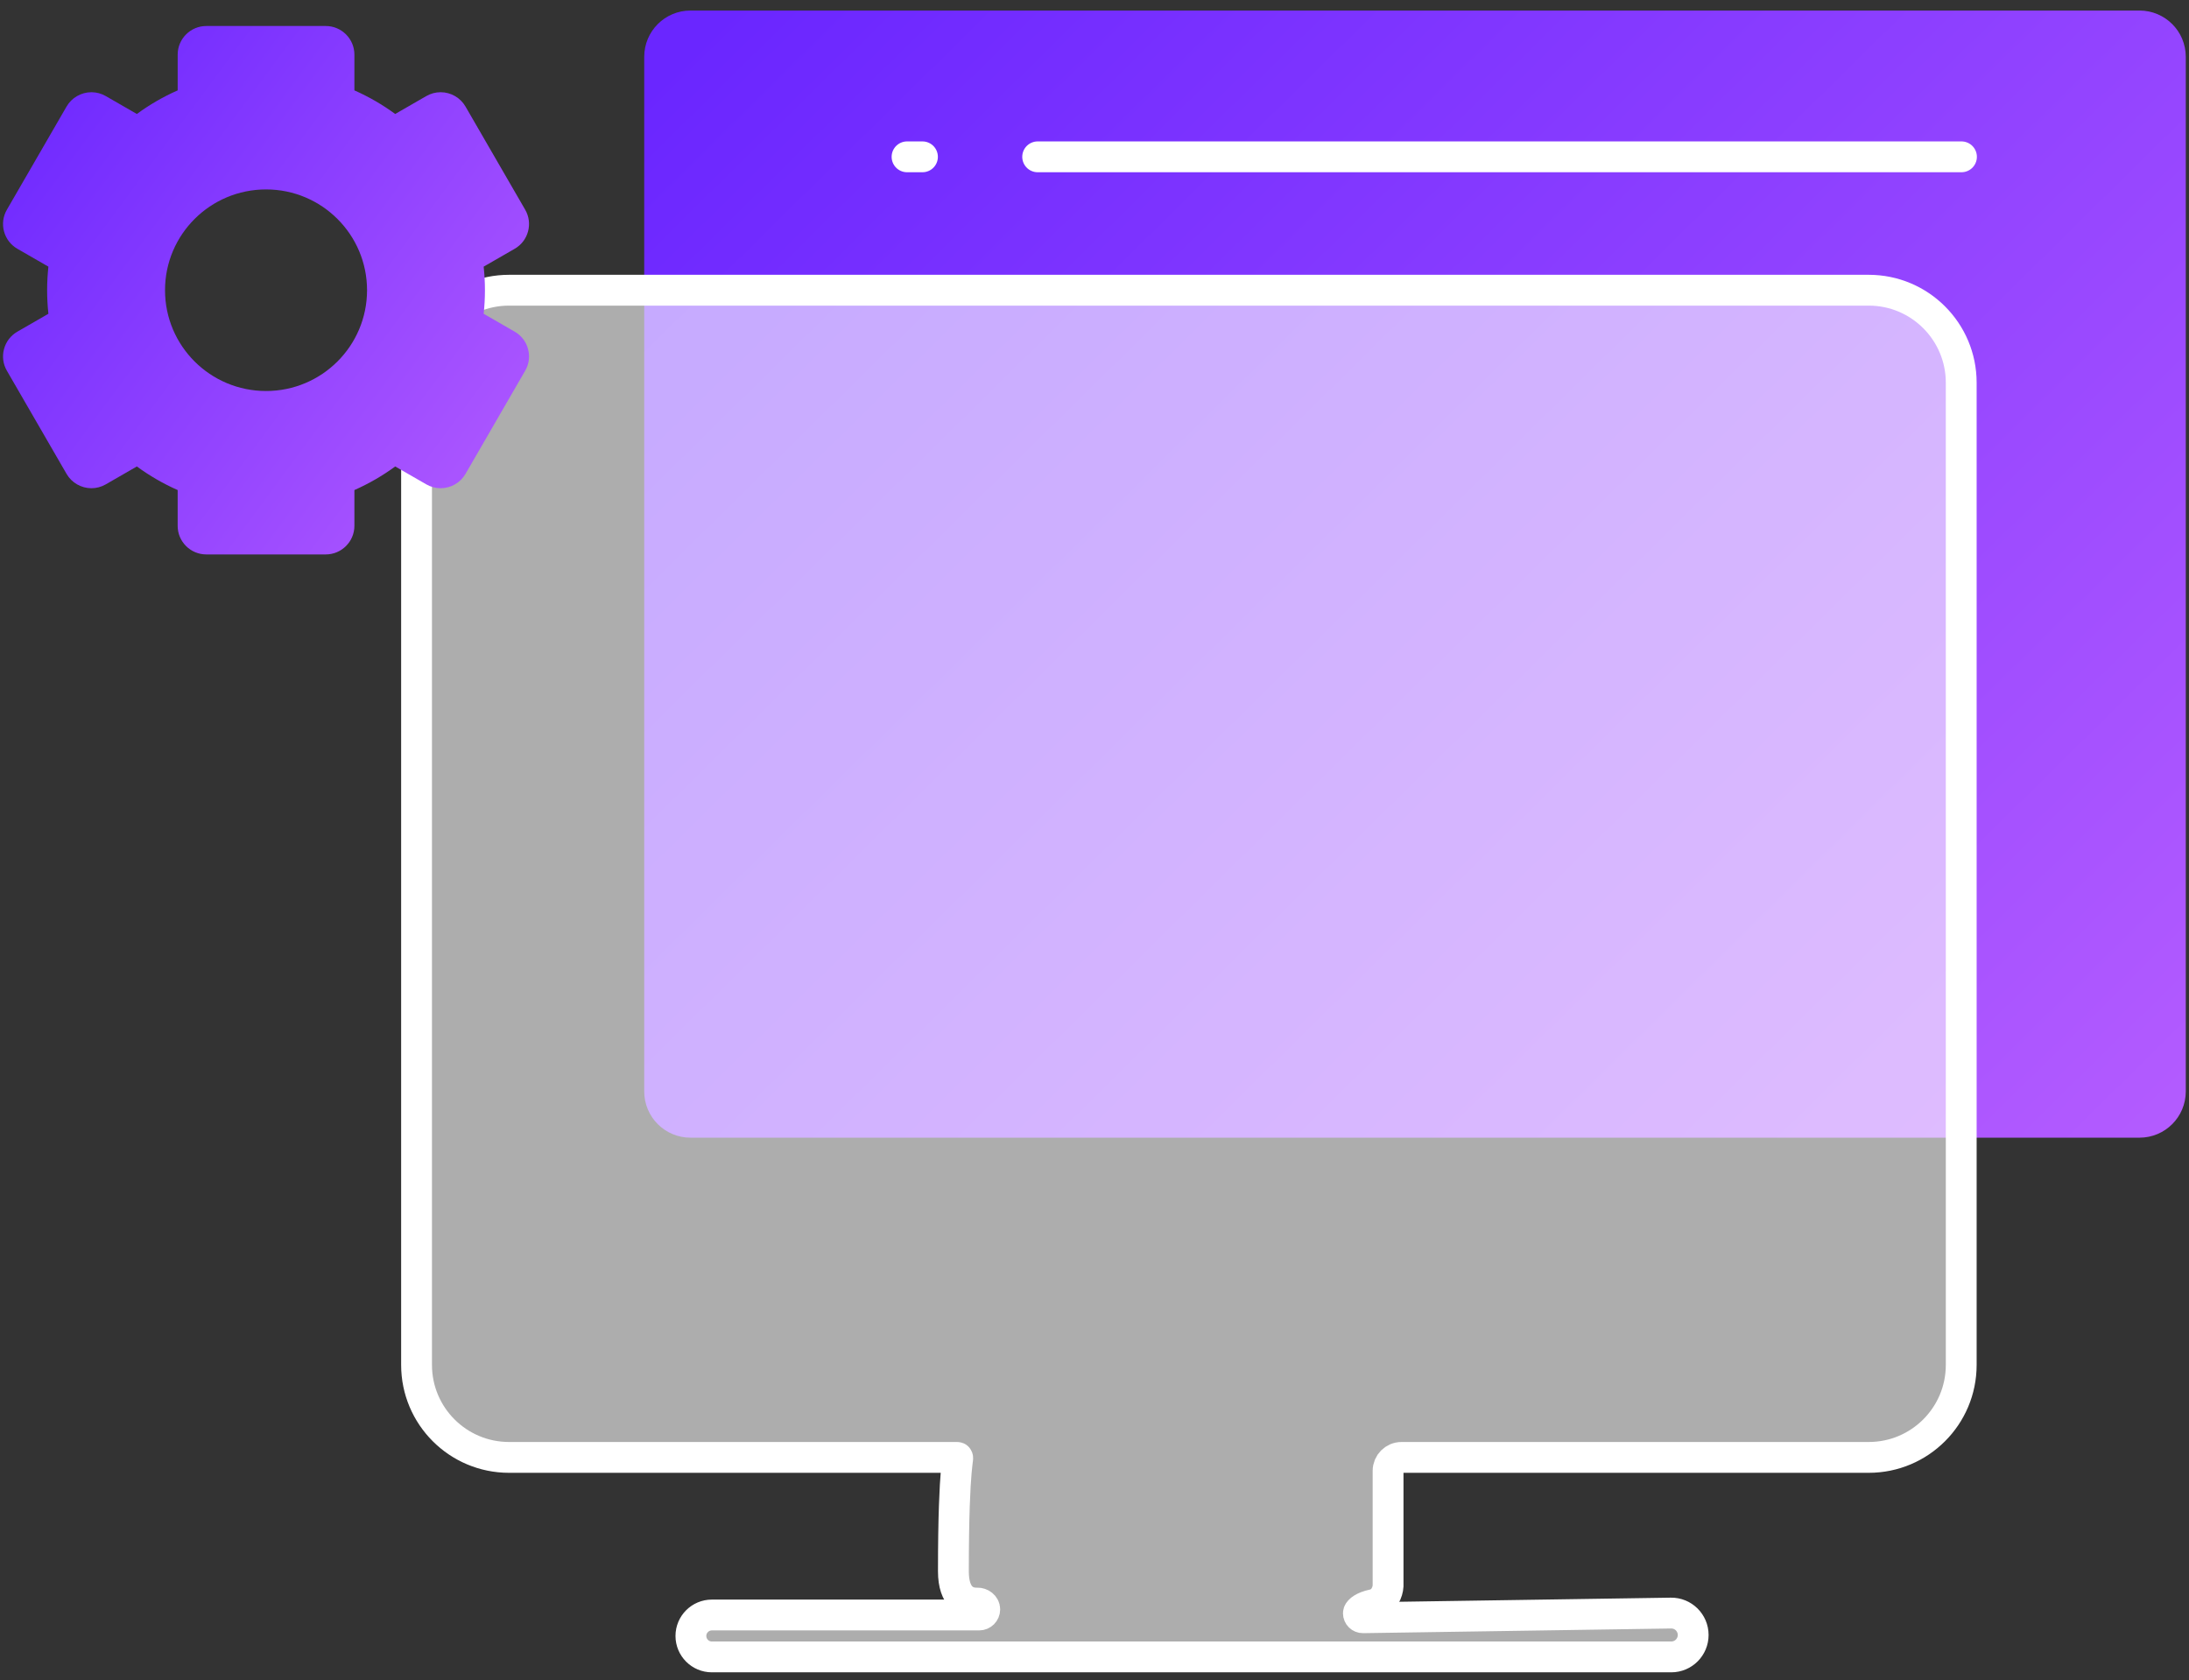 <svg width="142" height="109" viewBox="0 0 142 109" fill="none" xmlns="http://www.w3.org/2000/svg">
<rect x="0" y="0" width="142" height="109" fill="#333333" stroke="none"/>
<path d="M41.791 70.813V3.684C41.791 2.027 43.134 0.684 44.791 0.684H138.791C140.448 0.684 141.791 2.027 141.791 3.684V70.813C141.791 72.47 140.448 73.813 138.791 73.813H44.791C43.134 73.813 41.791 72.47 41.791 70.813Z" fill="url(#paint0_linear_656_554)"/>
<path d="M46.178 107.501H108.415C109.2 107.501 109.836 106.864 109.836 106.079C109.836 105.285 109.187 104.645 108.393 104.657L88.414 104.96C88.252 104.963 88.119 104.832 88.119 104.67C88.119 104.652 88.121 104.634 88.127 104.617C88.174 104.493 88.413 104.251 89.084 104.107C89.804 103.953 90.024 103.243 90.044 102.907V95.429C90.044 94.947 90.435 94.557 90.916 94.557H121.224C124.538 94.557 127.224 91.871 127.224 88.557V24.829C127.224 21.516 124.538 18.829 121.224 18.829H33.022C29.708 18.829 27.022 21.516 27.022 24.829V88.557C27.022 91.871 29.708 94.557 33.022 94.557H62.085C62.255 94.557 61.847 94.62 61.847 101.955C61.847 103.66 62.709 104.03 63.395 104.007C63.64 103.999 63.881 104.174 63.881 104.419C63.881 104.62 63.718 104.782 63.517 104.782H46.178C45.427 104.782 44.819 105.391 44.819 106.141C44.819 106.892 45.427 107.501 46.178 107.501Z" fill="white" fill-opacity="0.6" stroke="white" stroke-width="2"/>
<path d="M67.313 10.175H127.24" stroke="white" stroke-width="2" stroke-linecap="round"/>
<path d="M58.84 10.175H59.84" stroke="white" stroke-width="2" stroke-linecap="round"/>
<path d="M33.388 21.518L31.375 20.358C31.43 19.856 31.458 19.346 31.458 18.829C31.458 18.313 31.43 17.803 31.375 17.3L33.388 16.141C33.818 15.893 34.126 15.492 34.254 15.014C34.383 14.535 34.317 14.034 34.068 13.605L30.196 6.911C29.865 6.338 29.247 5.983 28.584 5.983C28.259 5.983 27.939 6.069 27.656 6.232L25.637 7.395C24.817 6.794 23.93 6.279 22.99 5.864V3.543C22.99 2.519 22.155 1.687 21.13 1.687H13.385C12.36 1.687 11.526 2.519 11.526 3.543V5.864C10.585 6.279 9.698 6.794 8.878 7.395L6.859 6.232C6.577 6.069 6.256 5.983 5.931 5.983C5.268 5.983 4.65 6.338 4.319 6.911L0.447 13.605C0.198 14.034 0.132 14.535 0.261 15.014C0.39 15.492 0.697 15.893 1.127 16.141L3.14 17.3C3.086 17.803 3.057 18.313 3.057 18.829C3.057 19.346 3.086 19.856 3.14 20.358L1.127 21.518C0.697 21.766 0.39 22.166 0.261 22.645C0.132 23.124 0.198 23.625 0.447 24.054L4.319 30.748C4.65 31.321 5.268 31.676 5.931 31.676C6.256 31.676 6.577 31.59 6.859 31.427L8.878 30.264C9.698 30.865 10.585 31.38 11.525 31.795V34.116C11.525 34.612 11.719 35.078 12.07 35.429C12.422 35.779 12.889 35.972 13.385 35.972H21.13C22.155 35.972 22.99 35.14 22.99 34.116V31.795C23.93 31.379 24.817 30.865 25.637 30.264L27.656 31.427C27.938 31.59 28.259 31.676 28.584 31.676C29.247 31.676 29.865 31.32 30.196 30.748L34.068 24.054C34.317 23.625 34.383 23.124 34.254 22.645C34.126 22.166 33.818 21.766 33.388 21.518ZM17.258 25.369C13.639 25.369 10.705 22.441 10.705 18.829C10.705 15.218 13.639 12.29 17.258 12.29C20.876 12.29 23.81 15.218 23.81 18.829C23.81 22.441 20.876 25.369 17.258 25.369Z" fill="url(#paint1_linear_656_554)"/>
<defs>
<linearGradient id="paint0_linear_656_554" x1="46.604" y1="1.171" x2="163.788" y2="120.016" gradientUnits="userSpaceOnUse">
<stop stop-color="#6A26FF"/>
<stop offset="1" stop-color="#D272FF"/>
</linearGradient>
<linearGradient id="paint1_linear_656_554" x1="1.839" y1="1.915" x2="54.345" y2="40.671" gradientUnits="userSpaceOnUse">
<stop stop-color="#6A26FF"/>
<stop offset="1" stop-color="#D272FF"/>
</linearGradient>
</defs>
</svg>
